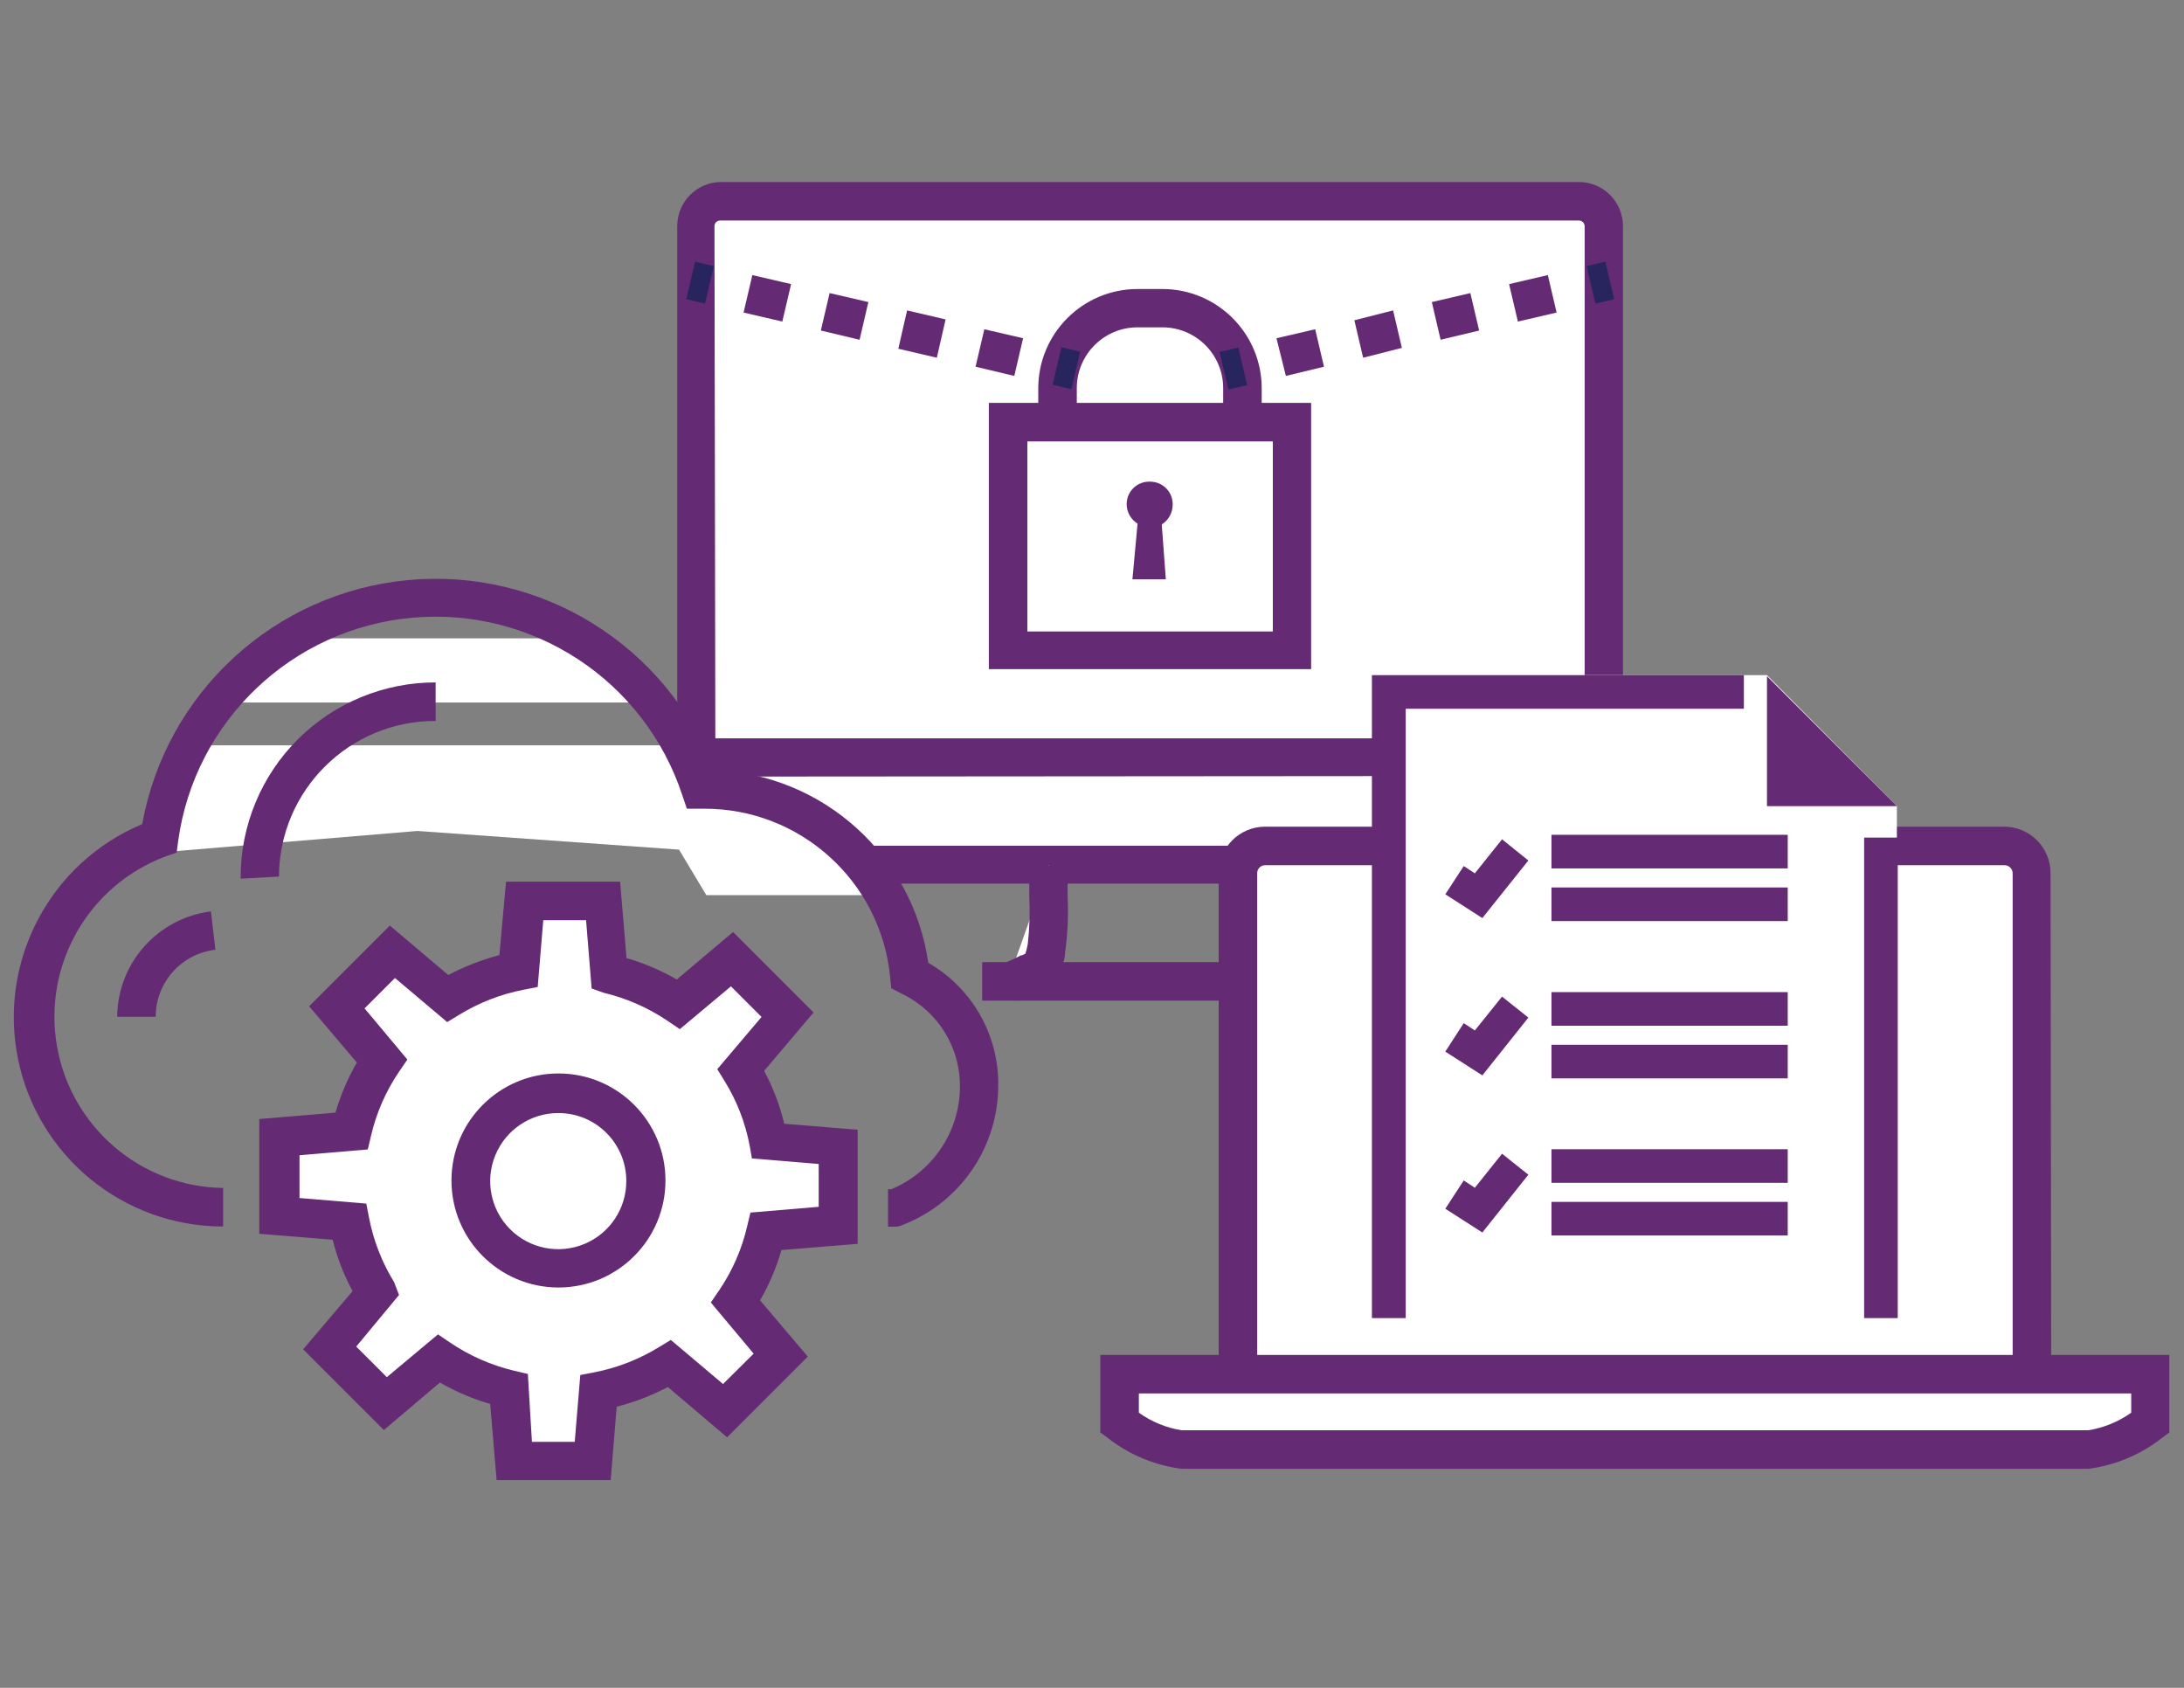 <?xml version="1.0" encoding="UTF-8"?>
<!DOCTYPE svg PUBLIC "-//W3C//DTD SVG 1.1//EN" "http://www.w3.org/Graphics/SVG/1.1/DTD/svg11.dtd">
<!-- Creator: CorelDRAW 2020 (64-Bit) -->
<svg xmlns="http://www.w3.org/2000/svg" xml:space="preserve" width="279.4mm" height="215.9mm" version="1.1" style="shape-rendering:geometricPrecision; text-rendering:geometricPrecision; image-rendering:optimizeQuality; fill-rule:evenodd; clip-rule:evenodd"
viewBox="0 0 27940 21590"
 xmlns:xlink="http://www.w3.org/1999/xlink"
 xmlns:xodm="http://www.corel.com/coreldraw/odm/2003">
 <rect x="0" y="0" width="27940" height="21590" fill="#808080" stroke="none"/>
 <defs>
  <style type="text/css">
   <![CDATA[
    .fil2 {fill:#28245E;fill-rule:nonzero}
    .fil1 {fill:#642A73;fill-rule:nonzero}
    .fil0 {fill:white;fill-rule:nonzero}
   ]]>
  </style>
 </defs>
 <g id="Capa_x0020_1">
  <path id="Shape" class="fil0" d="M2328.62 9534.01l-273.8 1369.01 3285.41 -273.8 3833 273.8 0 -591.38c0,43.78 -547.6,-777.63 -547.6,-777.63l-6297.01 0z"/>
  <path id="Shape_0" class="fil0" d="M20518.8 9684.68l0 -6792.67c-1.56,-175.81 -144.46,-317.57 -320.37,-317.57l-10986.91 0c-175.39,0 -317.57,142.18 -317.57,317.57l0 6792.67 11624.85 0z"/>
  <path id="Shape_1" class="fil1" d="M20762.48 9931.06l-12098.56 0 0 -7039.05c-0.11,-305.15 242.55,-555.05 547.6,-563.95l10986.91 0c311.47,0 564.05,252.48 564.05,563.95l0 7039.05zm-11611.18 -484.59l11121.12 0 0 -6554.46c-1.56,-39.73 -34.15,-71.19 -73.99,-71.09l-10986.91 0c-39.32,0 -71.19,31.87 -71.19,71.09l10.97 6554.46z"/>
  <path id="Shape_2" class="fil0" d="M8904.92 9679.19l0 980.14c14.48,206.75 174.56,373.76 380.48,396.94l10934.97 0c188.95,0 301.12,-194.33 301.12,-383.28l0 -993.8 -11616.57 0z"/>
  <path id="Shape_3" class="fil1" d="M20220.37 11302.65l-10934.97 0c-340.75,-24.84 -608.44,-301.85 -621.48,-643.32l0 -1212.86 12104.05 0 0 1240.18c15.62,320.26 -227.75,594.06 -547.6,616zm-11069.07 -1368.9l0 733.75c14.79,70.47 65.81,127.8 134.1,150.56l10934.97 0c16.45,0 54.74,-60.22 54.74,-136.9l0 -755.59 -11123.81 8.18z"/>
  <g>
   <path id="Shape_4" class="fil0" d="M13422.32 11061.75c-21.94,243.69 21.94,785.81 -30.11,1051.33 -52.05,265.63 -82.16,249.17 -210.78,320.37 -71.2,41.08 -194.44,95.82 -295.74,139.59l0 0 536.63 -1511.29zm0 0l0 0 0 0z"/>
  </g>
  <path id="Shape_5" class="fil1" d="M12981.51 12800.27l-194.33 -451.67c123.14,-54.85 224.44,-101.31 273.7,-128.73l16.45 0 41.08 -21.94c12.42,-40.35 22.56,-81.54 30.11,-123.14 22.77,-201.78 29.18,-405.01 19.14,-607.82l0 -413.39 490.07 41.08 0 364.13c12.11,237.69 2.07,476 -30.11,711.82 -8.28,201.99 -127.17,383.08 -309.4,470.93l-16.35 0c-87.64,54.74 -221.75,114.96 -320.36,158.73z"/>
  <g>
   <path id="Shape_6" class="fil0" d="M16529.75 12575.83c-104,-43.87 -227.24,-101.3 -301.12,-142.38 -128.73,-71.2 -153.36,-79.47 -202.61,-320.37 -49.36,-240.89 0,-793.98 -27.42,-1037.67l531.15 1500.42zm0 0l0 0 0 0z"/>
  </g>
  <path id="Shape_7" class="fil2" d="M16431.23 12800.27c-98.61,-41.08 -235.51,-103.99 -320.36,-150.56l0 0c-202.61,-112.27 -257.35,-197.12 -314.88,-484.58 -30.74,-233.24 -40.77,-468.65 -30.11,-703.65l0 -358.65 490.06 -41.08c7.25,135.87 7.25,272.04 0,407.91 -9.21,200.12 -1.86,400.77 21.94,599.65 6.83,43.56 16.87,86.61 30.11,128.62l38.29 21.94c63.02,32.91 164.32,82.16 290.25,136.9l-205.3 443.5z"/>
  <g>
   <path id="Shape_8" class="fil0" d="M12565.32 12553.89l4295.76 0 -4295.76 0zm0 0l0 0 0 0z"/>
  </g>
  <rect id="Rectangle-path" class="fil1" x="12565.39" y="12307.52" width="4295.65" height="492.76"/>
  <path id="Shape_9" class="fil1" d="M14873.38 8154.14l-320.36 0c-793.98,0 -1270.39,-383.28 -1270.39,-1023.91l0 -2165.67c1.55,-700.44 569.85,-1267.6 1270.39,-1267.6l320.36 0c700.55,1.55 1267.6,569.85 1267.6,1270.39l0 2165.58c0,637.93 -473.61,1021.21 -1267.6,1021.21zm-320.36 -3967.11c-429.43,0 -777.53,348.1 -777.53,777.53l0 2165.67c0,350.48 273.8,531.15 777.53,531.15l320.36 0c514.7,0 774.74,-180.67 774.74,-531.15l0 -2165.67c0,-428.29 -346.44,-775.98 -774.74,-777.53l-320.36 0z"/>
  <rect id="Rectangle-path_10" class="fil0" x="12896.67" y="5399.89" width="3630.4" height="2913.09"/>
  <path id="Shape_11" class="fil1" d="M16283.37 5646.37l0 2431.2 -3140.33 0 0 -2431.2 3140.33 0 0 0zm490.06 -492.86l-4123.15 0 0 3405.85 4123.15 0 0 -3405.85 0 0z"/>
  <path id="Shape_12" class="fil1" d="M14711.86 6161.07c-78.13,-3 -154.08,25.97 -210.48,80.19 -56.29,54.22 -88.06,129.04 -87.95,207.27 0.1,101.61 52.98,195.88 139.59,249.17l-65.71 711.82 427.15 0 -52.04 -700.96c85.78,-53.91 138.45,-147.76 139.59,-249.07 3,-78.64 -26.29,-155 -81.13,-211.4 -54.84,-56.39 -130.38,-87.85 -209.02,-87.02z"/>
  <rect id="Rectangle-path_13" class="fil2" transform="matrix(10.076 -2.354 2.354 10.076 15602.8 4502.58)" width="23.81" height="47.62"/>
  <path id="Shape_14" class="fil1" d="M16450.38 4808.51l-120.45 -481.79 495.55 -115.06 112.17 479.2 -487.27 117.65zm988.31 -232.72l-112.27 -479.1 495.55 -125.93 112.27 479.1 -495.55 125.93zm991.11 -229.92l-112.28 -481.9 492.87 -114.96 112.27 479.1 -492.86 117.76zm988.41 -232.72l-112.27 -479.1 495.55 -115.07 112.27 479.2 -495.55 114.97z"/>
  <rect id="Rectangle-path_15" class="fil2" transform="matrix(10.076 -2.354 2.354 10.076 20297.7 3403.53)" width="23.81" height="47.62"/>
  <rect id="Rectangle-path_16" class="fil2" transform="matrix(2.354 -10.076 10.076 2.354 13466.7 4921.73)" width="47.62" height="23.81"/>
  <path id="Shape_17" class="fil1" d="M12976.02 4808.51l-495.55 -117.65 112.27 -479.2 495.56 115.06 -112.28 481.79zm-991.1 -232.72l-492.76 -114.96 112.27 -490.07 492.76 114.97 -112.27 490.06zm-988.31 -229.92l-495.56 -117.76 112.28 -479.1 495.55 114.96 -112.27 481.9zm-988.42 -232.72l-495.55 -114.97 112.27 -479.2 495.55 115.07 -112.27 479.1z"/>
  <rect id="Rectangle-path_18" class="fil2" transform="matrix(2.356 -10.076 10.076 2.356 8779.71 3827.23)" width="47.62" height="23.81"/>
  <g>
   <path id="Shape_19" class="fil0" d="M15837.07 17607.93l0 -6439.39c-1.45,-93.13 34.56,-183.05 99.85,-249.38 65.4,-66.43 154.7,-103.79 247.83,-103.79l9453.79 0c192.06,0 347.69,155.63 347.69,347.69l0 6444.87 -10149.16 0zm0 0l0 0 0 0z"/>
  </g>
  <path id="Shape_20" class="fil1" d="M26240.88 17607.93l-492.86 0 0 -6439.39c-1.45,-55.36 -45.94,-99.86 -101.3,-101.3l-9461.97 0c-55.88,0 -101.3,45.32 -101.3,101.3l0 6439.39 -492.76 0 0 -6439.39c0,-328.13 265.94,-594.06 594.06,-594.06l9453.79 0c157.6,0 308.68,62.5 420.12,173.94 111.34,111.45 173.95,262.52 173.95,420.12l8.27 6439.39z"/>
  <path id="Shape_21" class="fil0" d="M14323.09 17577.82l0 629.66c231.38,177.88 503.21,295.43 791.19,342.3l11603.01 0c287.98,-46.87 559.82,-164.42 791.19,-342.3l0 -629.66 -13185.39 0z"/>
  <path id="Shape_22" class="fil1" d="M26717.29 18787.99l-11603.01 0c-342.41,-44.19 -666.71,-179.43 -939.06,-391.56l-98.61 -73.88 0 -991.11 13675.56 0 0 991.11 -98.61 73.88c-271.22,212.23 -594.69,347.48 -936.27,391.56l0 0zm-12147.82 -717.41c162.56,116.52 350.06,193.4 547.6,224.55l11600.22 0c197.13,-32.19 384.42,-108.97 547.5,-224.55l0 -246.38 -12695.32 0 0 246.38z"/>
  <polygon id="Shape_23" class="fil0" points="24266.85,16860.52 17728.94,16860.52 17728.94,8636.04 22605,8636.04 24266.85,10311.64 "/>
  <rect id="Rectangle-path_24" class="fil1" x="23847.99" y="10714.02" width="429.84" height="6146.45"/>
  <polygon id="Shape_25" class="fil1" points="17983.5,16860.52 17550.96,16860.52 17550.96,8636.04 22309.37,8636.04 22309.37,9065.88 17983.5,9065.88 "/>
  <polygon id="Shape_26" class="fil1" points="22605,10311.64 24266.85,10311.64 22605,8649.7 "/>
  <rect id="Rectangle-path_27" class="fil1" x="19847.97" y="10678.47" width="3022.57" height="429.84"/>
  <rect id="Rectangle-path_28" class="fil1" x="19847.97" y="11352.01" width="3022.57" height="429.84"/>
  <polygon id="Shape_29" class="fil1" points="18963.74,11743.46 18490.02,11439.55 18725.53,11078.2 18867.82,11171.23 19215.6,10736.01 19552.32,11007.01 "/>
  <rect id="Rectangle-path_30" class="fil1" x="19847.97" y="12690.8" width="3022.57" height="429.84"/>
  <rect id="Rectangle-path_31" class="fil1" x="19847.97" y="13364.33" width="3022.57" height="429.84"/>
  <polygon id="Shape_32" class="fil1" points="18963.74,13755.78 18490.02,13451.87 18725.53,13087.73 18867.82,13180.86 19215.6,12748.22 19552.32,13016.54 "/>
  <rect id="Rectangle-path_33" class="fil1" x="19847.97" y="14700.32" width="3022.57" height="429.84"/>
  <rect id="Rectangle-path_34" class="fil1" x="19847.97" y="15373.86" width="3022.57" height="429.84"/>
  <polygon id="Shape_35" class="fil1" points="18963.74,15765.42 18490.02,15461.5 18725.53,15100.06 18867.82,15193.19 19215.6,14757.86 19552.32,15026.17 "/>
  <path id="Shape_36" class="fil0" d="M10725.5 15672.29l0 -1004.77 -892.5 -73.98c-59.39,-323.37 -177.15,-633.29 -347.68,-914.43l596.86 -703.55 -711.82 -711.92 -684.51 577.71c-274,-180.56 -578.12,-310.32 -897.97,-383.28l-76.68 -922.7 -1007.56 0 -73.88 895.28c-322.43,61.26 -631.31,179.95 -911.74,350.48l-706.33 -596.86 -711.82 711.82 580.4 684.51c-185.43,271.93 -319.95,575.23 -397.04,895.28l-919.92 76.68 0 1004.76 892.6 73.89c61.77,323.57 181.39,633.38 353.17,914.43l-596.86 703.64 711.82 711.82 684.5 -574.92c271.53,183.78 573.78,317.37 892.49,394.25l76.68 922.6 1007.56 0 73.88 -895.28c322.96,-61.05 631.94,-180.78 911.74,-353.17l706.34 596.86 711.82 -709.03 -580.41 -684.5c187.5,-277.73 322.13,-587.75 396.94,-914.43l919.92 -71.19z"/>
  <path id="Shape_37" class="fil1" d="M7812.51 18933.06l-1459.34 0 -82.06 -974.65c-224.65,-65.19 -440.71,-157.18 -643.42,-273.8l-717.31 607.83 -1032.18 -1032.19 632.45 -744.73c-112.07,-207.47 -197.54,-428.29 -254.66,-657.08l-939.06 -76.67 0 -1467.42 974.66 -82.16c65.29,-223.71 157.28,-438.84 273.8,-640.62l-610.52 -720.1 1032.19 -1032.19 747.41 632.45c207.79,-109.17 427.37,-194.64 654.29,-254.55l84.96 -939.16 1459.23 0 82.16 977.45c224.65,65.19 440.61,157.07 643.32,273.8l720.1 -607.83 1029.39 1029.39 -632.45 747.52c114.55,213.37 201.06,440.61 257.35,676.23l939.16 76.67 0 1459.24 -974.76 79.37c-64.67,224.85 -156.66,440.92 -273.7,643.42l610.52 720 -1032.19 1032.18 -758.38 -643.42c-207.37,109.58 -427.05,194.12 -654.29,251.97l-76.67 939.05zm-1007.56 -490.06l547.6 0 71.19 -854.21 183.36 -35.6c290.67,-57.01 568.82,-165.56 821.41,-320.36l153.35 -93.03 667.95 563.95 391.55 -388.76 -547.6 -654.39 106.79 -156.05c169.29,-249.17 290.88,-527.73 358.65,-821.29l41.08 -172.5 873.35 -73.88 0 -547.61 -854.2 -71.19 -30.12 -169.7c-55.67,-291.08 -164.21,-569.44 -320.26,-821.4l-93.13 -150.56 566.75 -668.05 -391.56 -391.56 -654.29 547.6 -153.35 -103.99c-249.69,-169.19 -527.94,-291.71 -821.3,-361.45l-153.35 -54.74 -71.2 -873.35 -547.6 0 -71.19 854.21 -183.36 35.59c-290.67,57.02 -568.82,165.46 -821.4,320.27l-153.25 93.12 -668.05 -563.95 -388.77 388.77 547.5 654.28 -106.79 156.05c-169.29,249.28 -290.87,527.73 -358.65,821.4l-40.98 172.5 -873.45 73.88 0 547.6 854.21 71.2 35.59 183.36c56.6,290.87 165.05,569.12 320.37,821.4l62.91 164.22 -547.5 659.87 391.46 391.46 654.39 -547.5 153.35 103.99c249.59,169.19 527.94,291.6 821.3,361.45l175.19 41.08 52.05 867.87z"/>
  <path id="Shape_38" class="fil0" d="M8258.7 15105.54c0,615.38 -498.86,1114.35 -1114.24,1114.35 -615.38,0 -1114.35,-498.97 -1114.35,-1114.35 0,-615.38 498.97,-1114.24 1114.35,-1114.24 614.76,1.45 1112.79,499.48 1114.24,1114.24l0 0z"/>
  <path id="Shape_39" class="fil1" d="M7144.46 16468.96c-756.01,0 -1368.9,-612.9 -1368.9,-1368.9 0,-756.01 612.89,-1368.9 1368.9,-1368.9 756,0 1368.9,612.89 1368.9,1368.9 0,756 -612.9,1368.9 -1368.9,1368.9zm0 -2231.28c-352.65,-1.14 -671.16,210.57 -806.61,536.22 -135.45,325.54 -61.15,700.64 188.23,950.02 249.38,249.38 624.48,323.68 950.02,188.23 325.64,-135.45 537.36,-453.96 536.22,-806.61 0,-479.31 -388.56,-867.86 -867.86,-867.86l0 0z"/>
  <polygon id="Shape_40" class="fil0" points="3560.62,8165.11 2739.22,8986.51 8488.73,8986.51 7393.63,8165.11 "/>
  <path id="Shape_41" class="fil0" d="M9036.33 9807.81l-821.4 273.8 821.4 1368.91 2190.2 0c0,0 -547.5,-1095.1 -1095.1,-1095.1 -298.32,14.17 -591.27,-83.41 -821.4,-273.81l-273.7 -273.8z"/>
  <path id="Shape_42" class="fil1" d="M11467.53 15691.43l-106.79 0 0 -479.1 0 0 0 0 41.08 0c531.05,-220.82 877.59,-738.93 878.84,-1314.16 3.62,-505.59 -285.6,-967.72 -741.94,-1185.44l-136.9 -71.19 -13.76 -139.69c-117.34,-1226.52 -1149.84,-2161.54 -2381.84,-2157.4l-219.06 0 -57.53 -169.71c-482.83,-1469.99 -1916.09,-2412.36 -3456.97,-2273.08 -1540.99,139.28 -2781.99,1323.47 -2993.4,2856.18l-19.14 147.87 -142.38 49.25c-985.83,369.62 -1569.24,1388.36 -1389.08,2425.72 180.15,1037.25 1072.85,1799.68 2125.63,1815.2l0 492.86c-1275.36,0 -2373.77,-899.53 -2625.12,-2149.84 -251.35,-1250.32 413.91,-2504.36 1590.14,-2997.33 304.53,-1684.4 1693.3,-2959.97 3397.47,-3120.67 1704.17,-160.7 3306.82,832.89 3920.86,2430.79 1388.04,51.94 2540.36,1089.1 2737.8,2464 560.43,322.23 902.94,922.29 895.28,1568.82 -1.03,802.05 -501.34,1518.74 -1253.93,1795.95l-49.26 10.97z"/>
  <path id="Shape_43" class="fil1" d="M3078.73 11239.73l0 -19.14c0,-661.22 262.94,-1295.43 730.76,-1762.74 467.82,-467.3 1102.24,-729.41 1763.46,-728.68l0 492.76c-1102.76,-3.01 -1999.6,887.73 -2004.15,1990.38l0 0 -490.07 27.42z"/>
  <path id="Shape_44" class="fil1" d="M1991.8 13005.68l-492.76 0c5.7,-686.16 518.32,-1262.01 1199.2,-1347.07l57.43 490.07c-435.33,50.08 -763.97,418.77 -763.87,857l0 0z"/>
 </g>
</svg>

